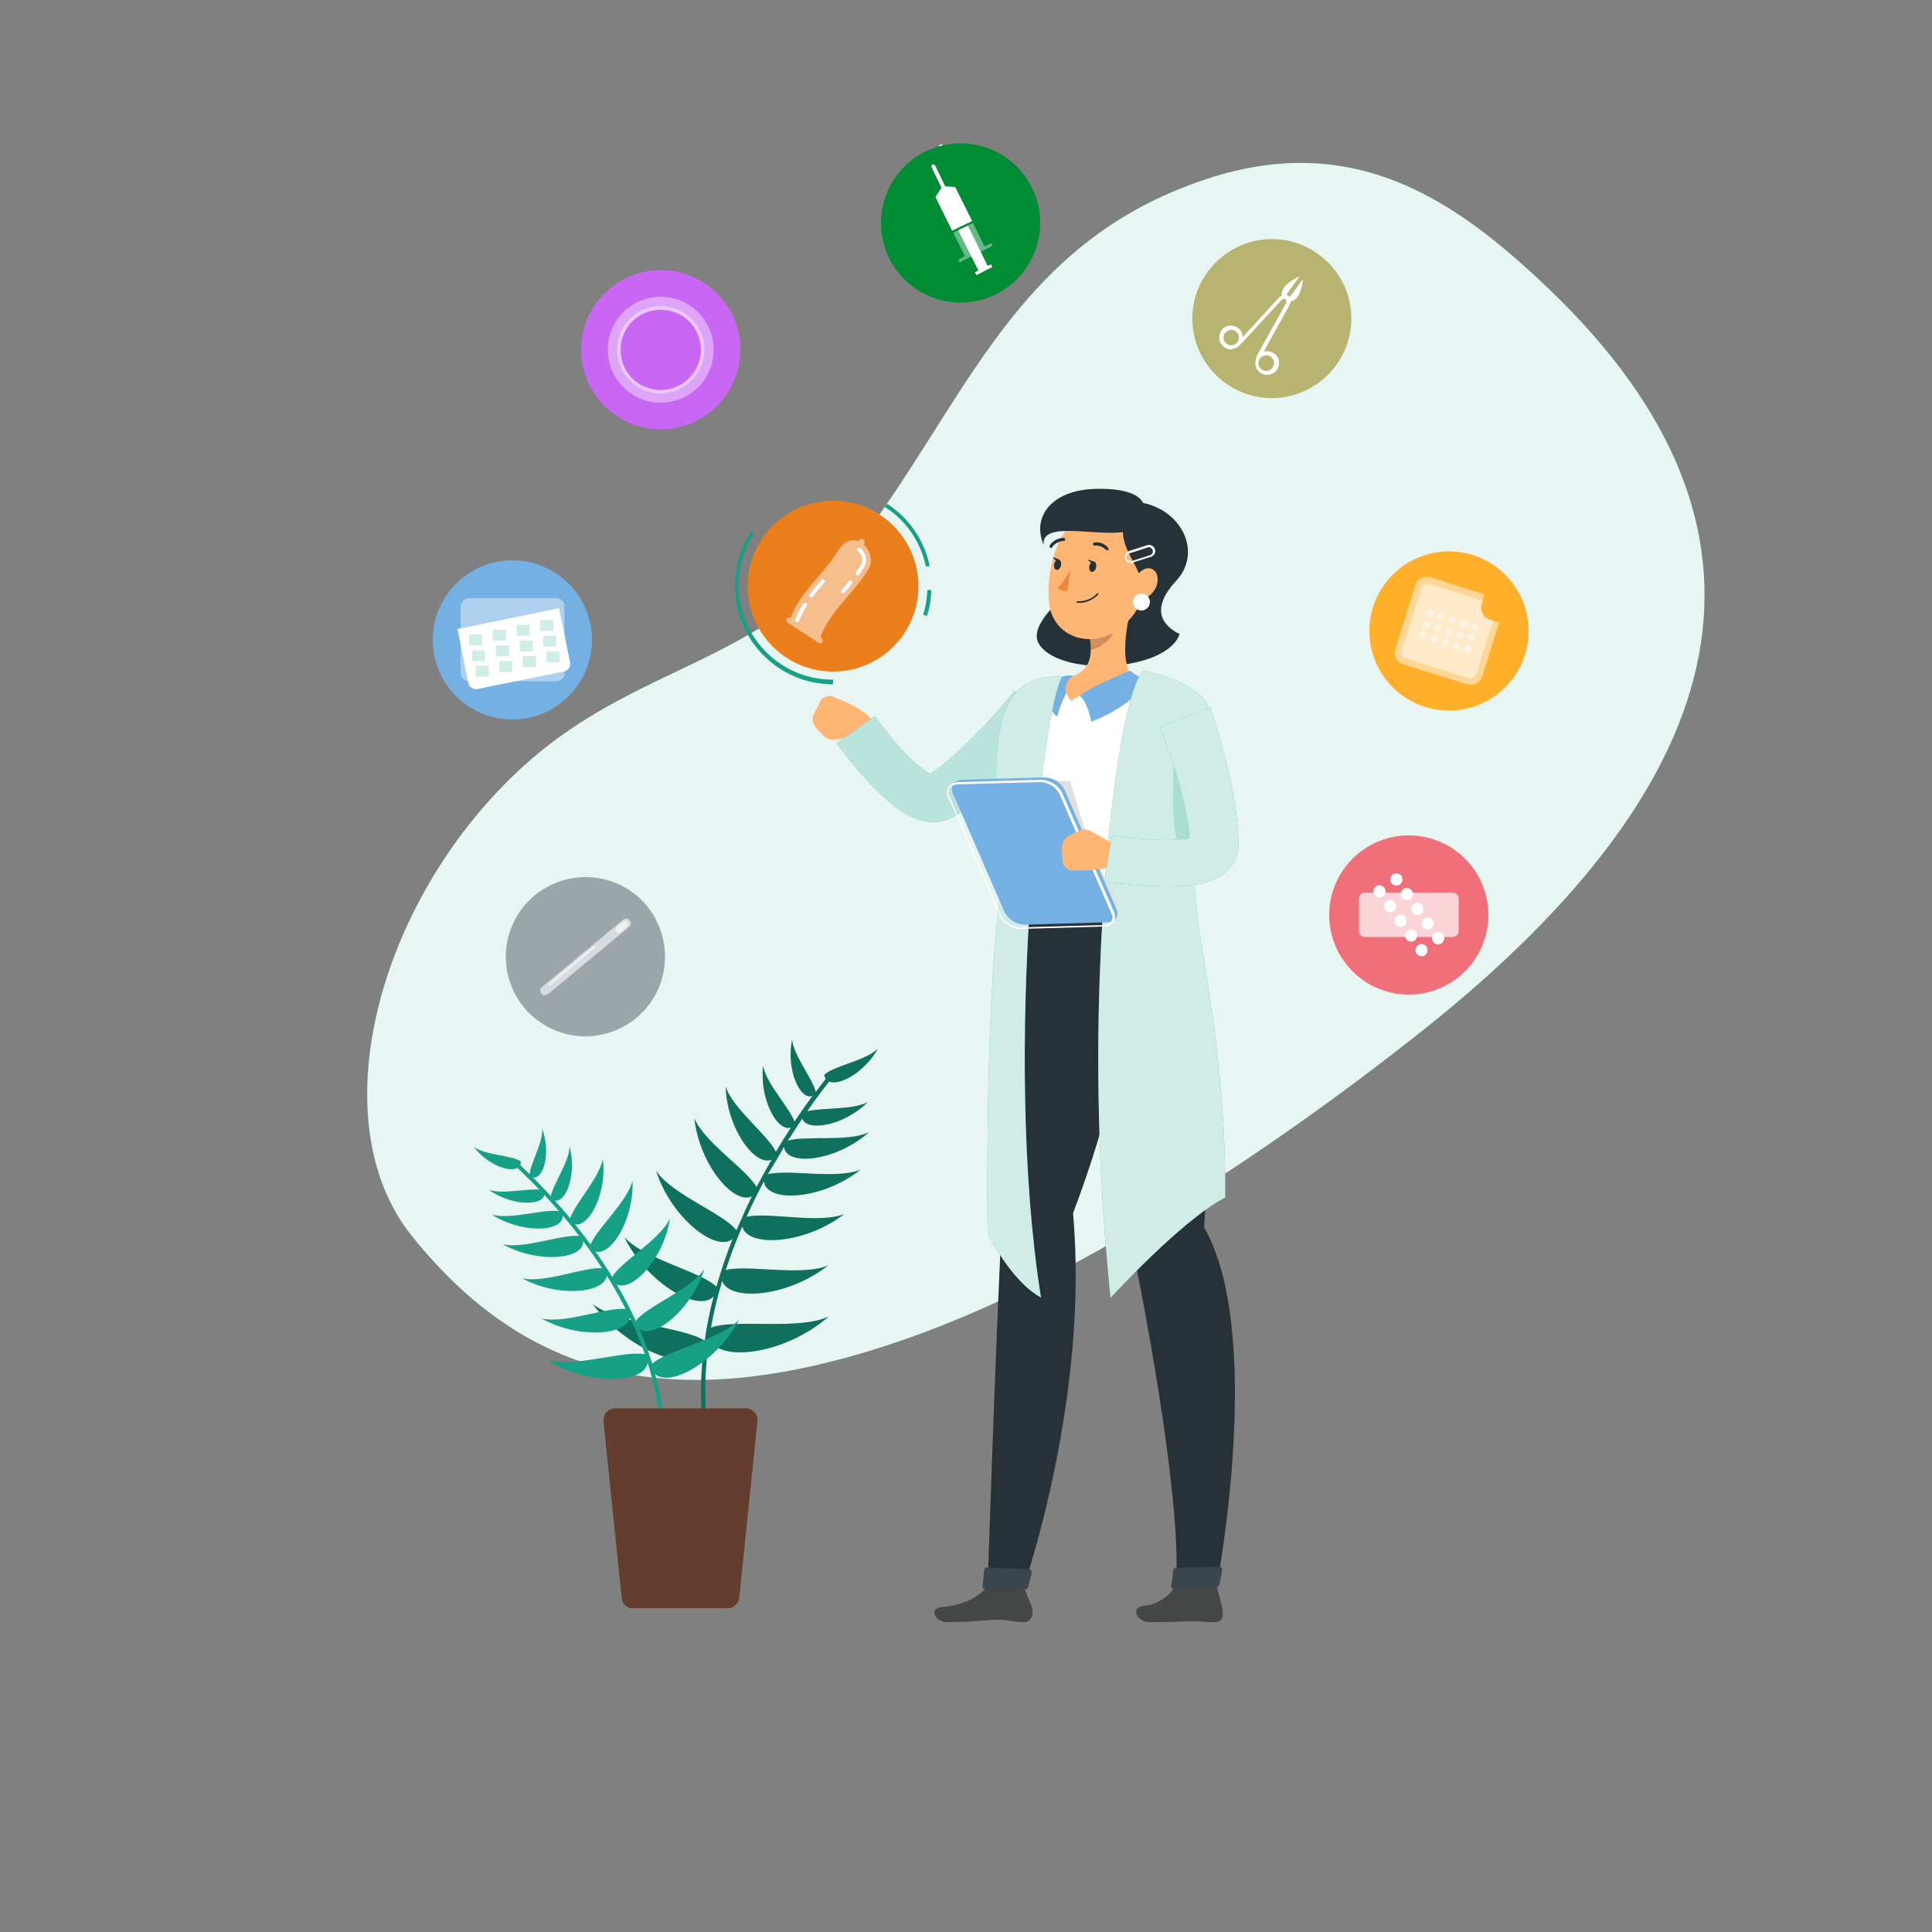 <?xml version="1.0" encoding="utf-8"?>
<!-- Generator: Adobe Illustrator 25.4.1, SVG Export Plug-In . SVG Version: 6.00 Build 0)  -->
<svg version="1.1" id="freepik_stories-contraception-methods" xmlns:svgjs="http://svgjs.com/svgjs"
	 xmlns="http://www.w3.org/2000/svg" xmlns:xlink="http://www.w3.org/1999/xlink" x="0px" y="0px" viewBox="0 0 500 500"
	 style="enable-background:new 0 0 500 500;" xml:space="preserve">
<rect x="0" y="0" width="500" height="500" fill="#808080" stroke="none"/>
<style type="text/css">
	.st0{display:none;}
	.st1{display:inline;fill:#F5F5F5;}
	.st2{fill:#16A085;}
	.st3{opacity:0.9;fill:#FFFFFF;enable-background:new    ;}
	.st4{fill:#FFFFFF;}
	.st5{opacity:0.4;fill:#FFFFFF;enable-background:new    ;}
	.st6{opacity:0.5;fill:#FFFFFF;enable-background:new    ;}
	.st7{opacity:0.3;enable-background:new    ;}
	.st8{fill:#633F30;}
	.st9{opacity:0.6;fill:#633F30;enable-background:new    ;}
	.st10{fill:#008B35;}
	.st11{fill:#B7B370;}
	.st12{fill:#C767F4;}
	.st13{opacity:0.4;}
	.st14{fill:#EF707A;}
	.st15{opacity:0.7;fill:#FFFFFF;enable-background:new    ;}
	.st16{fill:#9BA5AA;}
	.st17{opacity:0.6;fill:#FFFFFF;enable-background:new    ;}
	.st18{fill:#74B0E2;}
	.st19{opacity:0.2;fill:#16A085;enable-background:new    ;}
	.st20{fill:#FFAF2A;}
	.st21{fill:#263238;}
	.st22{fill:#FFB573;}
	.st23{fill:#454747;}
	.st24{opacity:0.1;fill:#FFFFFF;enable-background:new    ;}
	.st25{opacity:0.2;enable-background:new    ;}
	.st26{fill:#ED893E;}
	.st27{opacity:0.8;fill:#FFFFFF;enable-background:new    ;}
	.st28{fill:#E0E0E0;}
	.st29{fill:#EB7F1B;}
</style>
<g id="freepik--Shadow--inject-69" class="st0">
	<ellipse id="freepik--path--inject-69" class="st1" cx="250" cy="416.2" rx="193.9" ry="11.3"/>
</g>
<g>
	<g id="freepik--background-simple--inject-69">
		<path id="elu5uwaqhyxp" class="st2" d="M106.6,319.9c-23.8-29.7-9-85.8,27-119.9c31.4-29.8,65.2-26.6,92.7-65
			c25.6-35.8,39.1-74,87.6-89.2c38.2-11.9,64.4,7.3,87.6,29.6c63.4,61.2,49.6,125.4-33.2,191.2c-39.6,31.4-91.6,66.2-138.5,81.5
			C173.6,366.5,136.1,356.6,106.6,319.9z"/>
		<g id="elpj14b9b9le">
			<path id="eltf8ksed9cbr" class="st3" d="M106.6,319.9c-23.8-29.7-9-85.8,27-119.9c31.4-29.8,65.2-26.6,92.7-65
				c25.6-35.8,39.1-74,87.6-89.2c38.2-11.9,64.4,7.3,87.6,29.6c63.4,61.2,49.6,125.4-33.2,191.2c-39.6,31.4-91.6,66.2-138.5,81.5
				C173.6,366.5,136.1,356.6,106.6,319.9z"/>
		</g>
	</g>
	<path id="eld5aqffop9hg" class="st4" d="M246.5,44.6c-0.2,0-0.4-0.1-0.4-0.3l-3-6.2c-0.1-0.2,0-0.5,0.2-0.7c0.2-0.1,0.5,0,0.7,0.2
		l3,6.2c0.1,0.2,0,0.5-0.2,0.7c0,0,0,0,0,0C246.6,44.6,246.5,44.6,246.5,44.6z"/>
	<g id="elmn3zvnoo43k">
		<polygon id="el4wgkxoa3pw3" class="st5" points="256.8,58.6 253.8,52.5 248.7,55 251.7,61.1 250,62 250.3,62.7 258.9,58.4 
			258.5,57.7 		"/>
	</g>
	<polygon id="elj43rpvi7ehh" class="st4" points="257.6,63.6 252.5,53.2 250,54.4 255.2,64.8 254.3,65.3 254.7,66 258.8,63.9 
		258.5,63.2 	"/>
	<g id="el0f3ujpts7tw">
		<path id="el8alvm8ooq1v" class="st6" d="M379.8,152c-0.1,0.5-0.6,0.7-1.1,0.6c-0.5-0.1-0.7-0.6-0.6-1.1s0.6-0.7,1.1-0.6
			C379.7,151,379.9,151.5,379.8,152L379.8,152z"/>
	</g>
	<g id="elfv8fm43k6bu">
		<path id="elgy9q0ylvmpr" class="st6" d="M383.6,150c-0.2,0.5-0.7,0.7-1.1,0.5c-0.4-0.2-0.7-0.6-0.6-1.1c0.1-0.5,0.6-0.7,1.1-0.6
			C383.4,149,383.7,149.5,383.6,150C383.6,150,383.6,150,383.6,150z"/>
	</g>
	<g id="el1lejvlcnb4r">
		<path id="el1pg413d99dr" class="st6" d="M384.5,147.1c-0.1,0.5-0.6,0.7-1.1,0.6c-0.5-0.1-0.7-0.6-0.6-1.1c0.1-0.5,0.6-0.7,1.1-0.6
			C384.4,146.2,384.6,146.7,384.5,147.1z"/>
	</g>
	<g id="freepik--Plant--inject-69">
		<path id="elz31retgkvtn" class="st2" d="M202.9,296.8c0.6,5.2,13.6,3.7,22-3.8c-5.2,2.6-16.3,0.8-21,2.2c1.3-2,2.5-3.9,3.7-5.7
			c1.3,3.5,10.9,1.8,17-4.3c-3.8,2.1-11.7,1.4-15.7,2.4c2-2.9,3.9-5.5,5.7-7.7c2.8,1.2,9.3-2.6,12.6-8.5c-3.1,3.1-11.7,4.5-13.9,6.8
			c0.1,0.4,0.2,0.7,0.4,1c-0.8,1.1-1.7,2.2-2.6,3.4c-0.7-3.3-5.8-9.5-6.1-13.6c-1.6,7.6,2,15.9,5.3,14.6c-1.5,2-3.1,4.3-4.7,6.7
			c-1.2-3.6-7.4-9.9-8.1-14.5c-1,8.5,3.6,17.2,7.2,16c-1.3,2-2.6,4.1-3.9,6.3c-2-4.3-11.2-11.2-13-16.9c0.3,10.8,7.6,20.8,11.9,18.9
			c-1.3,2.3-2.6,4.6-3.9,7.1c-2.7-4.7-13.6-11.6-16.1-17.8c1.3,12,10.2,22.5,14.9,20.2c-1.4,2.8-2.7,5.8-4,8.8
			c-3.4-4.4-16.8-9.3-20.8-15.4c3.9,12.2,15.6,21.3,19.8,17.6c-1.6,4.1-3,8.2-4.2,12.4c-4.1-4-18.7-7.1-23.8-12.8
			c5.9,12,19.1,19.6,23.1,15.3c-1,3.8-1.8,7.6-2.3,11.5c-5.4-3.6-22.3-4.2-29-9.5c8.8,12,24.8,17.8,28.6,12.7
			c-1.1,9.5-0.6,19.1,1.4,28.5l1.1-0.3c-2.3-10.6-2.6-21.5-0.9-32.2c1.8,6.5,19.3,4.6,30.9-5.5c-7.8,3.7-24.5,0.5-30.5,2.9
			c0.7-4.1,1.7-8.1,2.9-12.1c1.9,5.4,17,4.2,27.4-4c-6.8,2.9-20.8-0.3-26.5,1.2c1.3-3.9,2.7-7.7,4.3-11.3c1.3,5.5,16.1,4.7,26.4-3.2
			c-6.5,2.6-19.7-0.6-25.3,0.7c1.4-3.2,3-6.3,4.5-9.2c0.6,5.7,15.1,4.9,25-3c-6.1,2.6-18.7-0.2-24,1.2
			C200.2,301.5,201.6,299.1,202.9,296.8z"/>
		<g id="elov532wuh4f">
			<path id="el1o1lk4naobt" class="st7" d="M202.9,296.8c0.6,5.2,13.6,3.7,22-3.8c-5.2,2.6-16.3,0.8-21,2.2c1.3-2,2.5-3.9,3.7-5.7
				c1.3,3.5,10.9,1.8,17-4.3c-3.8,2.1-11.7,1.4-15.7,2.4c2-2.9,3.9-5.5,5.7-7.7c2.8,1.2,9.3-2.6,12.6-8.5
				c-3.1,3.1-11.7,4.5-13.9,6.8c0.1,0.4,0.2,0.7,0.4,1c-0.8,1.1-1.7,2.2-2.6,3.4c-0.7-3.3-5.8-9.5-6.1-13.6
				c-1.6,7.6,2,15.9,5.3,14.6c-1.5,2-3.1,4.3-4.7,6.7c-1.2-3.6-7.4-9.9-8.1-14.5c-1,8.5,3.6,17.2,7.2,16c-1.3,2-2.6,4.1-3.9,6.3
				c-2-4.3-11.2-11.2-13-16.9c0.3,10.8,7.6,20.8,11.9,18.9c-1.3,2.3-2.6,4.6-3.9,7.1c-2.7-4.7-13.6-11.6-16.1-17.8
				c1.3,12,10.2,22.5,14.9,20.2c-1.4,2.8-2.7,5.8-4,8.8c-3.4-4.4-16.8-9.3-20.8-15.4c3.9,12.2,15.6,21.3,19.8,17.6
				c-1.6,4.1-3,8.2-4.2,12.4c-4.1-4-18.7-7.1-23.8-12.8c5.9,12,19.1,19.6,23.1,15.3c-1,3.8-1.8,7.6-2.3,11.5
				c-5.4-3.6-22.3-4.2-29-9.5c8.8,12,24.8,17.8,28.6,12.7c-1.1,9.5-0.6,19.1,1.4,28.5l1.1-0.3c-2.3-10.6-2.6-21.5-0.9-32.2
				c1.8,6.5,19.3,4.6,30.9-5.5c-7.8,3.7-24.5,0.5-30.5,2.9c0.7-4.1,1.7-8.1,2.9-12.1c1.9,5.4,17,4.2,27.4-4
				c-6.8,2.9-20.8-0.3-26.5,1.2c1.3-3.9,2.7-7.7,4.3-11.3c1.3,5.5,16.1,4.7,26.4-3.2c-6.5,2.6-19.7-0.6-25.3,0.7
				c1.4-3.2,3-6.3,4.5-9.2c0.6,5.7,15.1,4.9,25-3c-6.1,2.6-18.7-0.2-24,1.2C200.2,301.5,201.6,299.1,202.9,296.8z"/>
		</g>
		<path id="elgtv8nuqczcq" class="st2" d="M172,379l-1.1-0.1c2.5-36.6-26.3-67-38.8-78.3l0.7-0.8C145.4,311.3,174.5,342,172,379z"/>
		<path id="elbqx8praodeu" class="st2" d="M142.5,310.2c0-2.9,4.9-9.4,4.9-13.5C149.5,304.3,146,313,142.5,310.2z"/>
		<path id="ell8xxa09fxk" class="st2" d="M137.1,304.4c-0.3-2.6,3.6-8.7,3.2-12.3C142.8,298.6,140.4,306.5,137.1,304.4z"/>
		<path id="elkab1z60h5eg" class="st2" d="M147.4,316c0.5-3.6,7.8-11,8.6-16.1C157.3,309.8,151.2,320,147.4,316z"/>
		<path id="el6zk4jxwn2g6" class="st2" d="M152.6,322.8c0.9-4,9.8-11.6,11.1-17.3C164.2,316.7,156.5,327.7,152.6,322.8z"/>
		<path id="elrt78ynpyokm" class="st2" d="M158.2,330.9c1.8-4,12.6-9.9,15.2-15.6C171.6,327.1,161.3,336.8,158.2,330.9z"/>
		<path id="elhwj28hkltv7" class="st2" d="M164.3,342.2c2.4-3.9,14.5-8.4,18-13.8C178.6,340.3,166.5,348.8,164.3,342.2z"/>
		<path id="el7rv675l03no" class="st2" d="M168.4,353.3c3.5-3.8,17.9-6.4,22.9-11.8C184.8,354,169.6,361.1,168.4,353.3z"/>
		<path id="eleew5im5srcm" class="st2" d="M140.8,308.1c-2.7-1-10.5,1.2-14.3-0.2C132.8,312.5,142.1,312.2,140.8,308.1z"/>
		<path id="elmf6sngv9wj" class="st2" d="M134.8,300.6c-2-1.6-9.3-1.6-12.2-3.8C126.8,302.4,134.8,304.5,134.8,300.6z"/>
		<path id="el5mp4uphbzwn" class="st2" d="M145.4,313.6c-3.5-1.2-13.3,2.3-18.2,0.7C135.6,319.7,147.4,318.8,145.4,313.6z"/>
		<path id="elapzutfmss56" class="st2" d="M150.6,320c-4-1.1-14.8,3.4-20.5,2C139.9,327.5,153.2,325.7,150.6,320z"/>
		<path id="elnvi8ixs7ghm" class="st2" d="M156.7,328.3c-4.3-1-15.6,4-21.6,2.5C145.5,336.5,159.5,334.3,156.7,328.3z"/>
		<path id="el4cr0x8cecz3" class="st2" d="M162.7,338.9c-4.4-1.2-16.3,3.9-22.6,2.3C150.9,347.3,165.6,345.2,162.7,338.9z"/>
		<path id="eliuwdekhktip" class="st2" d="M167.3,350.6c-4.9-1.5-18.7,3.5-25.7,1.4C153.6,359.5,170.2,357.9,167.3,350.6z"/>
		<path id="elaqlev254ai5" class="st8" d="M163.9,416.2h24.4c1.5,0,2.8-1.2,3-2.7l4.7-45.7c0.2-1.6-1-3.1-2.7-3.3
			c-0.1,0-0.2,0-0.3,0h-33.8c-1.7,0-3,1.3-3,3c0,0.1,0,0.2,0,0.3l4.7,45.7C161,415.1,162.3,416.3,163.9,416.2z"/>
		<g id="elojgag2ghwb">
			<path id="elr3wf2hpl1" class="st9" d="M163.9,416.2h24.4c1.5,0,2.8-1.2,3-2.7l4.7-45.7c0.2-1.6-1-3.1-2.7-3.3c-0.1,0-0.2,0-0.3,0
				h-33.8c-1.7,0-3,1.3-3,3c0,0.1,0,0.2,0,0.3l4.7,45.7C161,415.1,162.3,416.3,163.9,416.2z"/>
		</g>
	</g>
	<g id="elbi5rtunglri_00000156564416618058476200000017337324857195429764_">
		
			<ellipse id="el22kohm2olfaj_00000101826047064372383740000010195399518457786540_" class="st10" cx="248.6" cy="57.7" rx="20.6" ry="20.6"/>
	</g>
	<polygon id="elyoqcx71gfl_00000093894084847310713030000018134531785895585208_" class="st4" points="251.6,57.2 246.4,59.7 
		242.1,51 243.9,48.2 247.2,48.4 	"/>
	<path id="eld5aqffop9hg_00000033371441317972310540000003005482636339320223_" class="st4" d="M244.5,49.8c-0.2,0-0.4-0.1-0.4-0.3
		l-3-6.2c-0.1-0.2,0-0.5,0.2-0.7c0.2-0.1,0.5,0,0.7,0.2l3,6.2c0.1,0.2,0,0.5-0.2,0.7l0,0C244.6,49.8,244.5,49.8,244.5,49.8z"/>
	<g id="elmn3zvnoo43k_00000111897879563615135590000016329085788959286671_">
		<polygon id="el4wgkxoa3pw3_00000136386052409255962130000012278683043433135263_" class="st5" points="254.8,63.8 251.8,57.7 
			246.7,60.2 249.7,66.3 248,67.2 248.3,67.9 256.9,63.6 256.5,62.9 		"/>
	</g>
	<polygon id="elj43rpvi7ehh_00000038374018935295404890000004130497595028909991_" class="st4" points="255.6,68.8 250.5,58.4 
		248,59.6 253.2,70 252.3,70.5 252.7,71.2 256.8,69.1 256.5,68.4 	"/>
	<path id="els4173d86kc_00000158743055175688127480000006231254426932440492_" class="st11" d="M345.8,94.5
		c-6.7,9.2-19.5,11.3-28.7,4.6c-9.2-6.7-11.3-19.5-4.6-28.7c6.7-9.2,19.5-11.3,28.7-4.6l0,0C350.4,72.4,352.5,85.3,345.8,94.5z"/>
	<path id="elz99a20jafqa_00000109018025268172464950000018147028438273494688_" class="st4" d="M336.1,71.9l-3.9,5.3
		c-0.1,0.1-0.2,0.1-0.2,0l0,0c-0.4-0.7-1.2-2.9,3.9-5.5C336,71.7,336.1,71.7,336.1,71.9C336.2,71.8,336.1,71.9,336.1,71.9z"/>
	<path id="elvgkkot892si_00000023995143374286067890000006038933658278679952_" class="st4" d="M325.6,93c-0.1,0-0.2,0-0.2-0.1
		c-0.2-0.1-0.3-0.4-0.2-0.7l0,0l7.6-13.7c0.2-0.3,0.2-0.6,0-0.9l-0.7-1c-0.2-0.2-0.1-0.5,0.1-0.7l0,0c0.2-0.2,0.5-0.1,0.7,0.1l0.7,1
		c0.4,0.6,0.5,1.4,0.1,2l-7.6,13.7C326,92.9,325.8,93,325.6,93z"/>
	<path id="el8ymstmvsrxc_00000127009448858211058800000005217606303737075615_" class="st4" d="M327.7,97c-1.7-0.1-3-1.6-2.8-3.3
		c0.1-1.7,1.6-3,3.3-2.8s3,1.6,2.8,3.3c-0.1,1.5-1.3,2.7-2.8,2.8C328,97,327.9,97,327.7,97z M327.7,92c-0.1,0-0.2,0-0.3,0
		c-0.5,0.1-1,0.4-1.3,0.8c-0.7,0.9-0.5,2.1,0.4,2.8l0,0c0.9,0.7,2.1,0.5,2.8-0.4c0,0,0,0,0-0.1l0,0c0.7-0.9,0.5-2.1-0.4-2.8
		C328.6,92.1,328.2,91.9,327.7,92L327.7,92z"/>
	<path id="eljlfdmkcj9cn_00000000209100677751603030000013958383302686800573_" class="st4" d="M337,72.5l-3.9,5.3
		c-0.1,0.1,0,0.2,0,0.2s0,0,0.1,0c0.7,0.2,3.2,0.3,4-5.4C337.2,72.5,337.1,72.5,337,72.5L337,72.5z"/>
	<path id="el3odq1ic21ch_00000147915455034814712620000013710099698971826853_" class="st4" d="M320.7,89.4c-0.1,0-0.2-0.1-0.3-0.1
		c-0.2-0.2-0.2-0.5,0-0.7l0,0L331,77c0.5-0.5,1.2-0.7,1.9-0.5l1.2,0.3c0.3,0.1,0.4,0.3,0.3,0.6l0,0c-0.1,0.3-0.4,0.4-0.6,0.3
		l-1.2-0.3c-0.3-0.1-0.7,0-0.9,0.2L321,89.2C320.9,89.3,320.8,89.4,320.7,89.4z"/>
	<path id="el2f2ysh5sm2b_00000023267632549168989710000014854899877250288534_" class="st4" d="M318.6,90.4c-0.6,0-1.3-0.2-1.8-0.6
		c-1.4-1-1.7-2.8-0.7-4.2c0,0,0,0,0-0.1l0,0c0.5-0.7,1.2-1.1,2-1.2s1.6,0.1,2.2,0.5c1.4,0.9,1.7,2.8,0.8,4.2
		c-0.5,0.7-1.2,1.2-2.1,1.3C318.9,90.4,318.8,90.4,318.6,90.4z M318.6,85.4c-0.1,0-0.2,0-0.3,0c-0.5,0.1-1,0.4-1.3,0.8l0,0
		c-0.6,0.9-0.4,2.2,0.5,2.8c0.9,0.6,2.2,0.4,2.8-0.5c0.6-0.9,0.4-2.1-0.4-2.7C319.5,85.5,319.1,85.4,318.6,85.4L318.6,85.4z
		 M316.5,85.9L316.5,85.9z"/>
	<g id="eliwp4ob88m9m_00000005981557162874016680000013634130404055928739_">
		<circle id="elhtvta6hd62v_00000051375647233731229700000009232585753836563894_" class="st12" cx="171" cy="90.5" r="20.6"/>
	</g>
	<g id="elfganvro0keo_00000021111621773419392190000005522917616041016726_">
		<g id="el21bbzrte8gl_00000070111833091910116040000012201633784671507381_" class="st13">
			<path id="el7sepnjixav3_00000083077441932820588640000009360950191995156609_" class="st4" d="M171,76.8
				c-7.6,0-13.7,6.1-13.7,13.7s6.1,13.7,13.7,13.7s13.7-6.1,13.7-13.7C184.7,83,178.6,76.8,171,76.8L171,76.8z M171,100.9
				c-5.8,0-10.4-4.6-10.4-10.4s4.6-10.4,10.4-10.4c5.8,0,10.4,4.6,10.4,10.4l0,0C181.4,96.3,176.7,100.9,171,100.9z"/>
		</g>
	</g>
	<g id="el1zcn5u6getv_00000092450757065992005690000010642146713909369242_">
		<g id="elnlvi1yw1ejf_00000003085687745114870390000013408838930849011085_" class="st13">
			<path id="el1j4z1cdf2dt_00000150791449441970774740000005127695726800236172_" class="st4" d="M171,79.2
				c-6.3,0-11.3,5.1-11.3,11.3c0,6.3,5.1,11.3,11.3,11.3s11.3-5.1,11.3-11.3l0,0C182.3,84.3,177.3,79.2,171,79.2z M171,101
				c-5.8,0-10.4-4.6-10.4-10.4s4.6-10.4,10.4-10.4s10.4,4.6,10.4,10.4C181.4,96.3,176.7,100.9,171,101L171,101z"/>
		</g>
	</g>
	<g id="elvrakri79bf_00000108275615028362120510000006838391289107566749_">
		<circle id="elcm3f493boj_00000023257162911131245480000002882356693896795294_" class="st14" cx="364.6" cy="236.8" r="20.6"/>
	</g>
	<g id="elfxhilokq48q_00000067202646264761484790000016659345978017958536_">
		<path id="el5oz641gde3l_00000120543999679071083080000017212052321847494548_" class="st15" d="M353.3,231h22.6
			c0.9,0,1.6,0.7,1.6,1.6v8.3c0,0.9-0.7,1.6-1.6,1.6h-22.6c-0.9,0-1.6-0.7-1.6-1.6v-8.3C351.7,231.7,352.4,231,353.3,231z"/>
	</g>
	<path id="elbcld7ax9kt9_00000151545023876238268860000007201945333152722830_" class="st4" d="M367.7,236.5
		c-0.7,0.5-1.7,0.3-2.2-0.4s-0.3-1.7,0.4-2.2c0.7-0.5,1.7-0.3,2.2,0.4l0,0C368.5,235,368.4,236,367.7,236.5z"/>
	<path id="elpvca324gp7_00000129926317302974741100000005962386478429461418_" class="st4" d="M363.4,239.6
		c-0.7,0.5-1.7,0.3-2.2-0.4s-0.3-1.7,0.4-2.2c0.7-0.5,1.7-0.3,2.2,0.4l0,0C364.2,238.1,364.1,239.1,363.4,239.6L363.4,239.6z"/>
	<path id="el8u1fuw34z6b_00000092439057703809716630000017662216204193727913_" class="st4" d="M370.4,240.3
		c-0.7,0.5-1.7,0.3-2.2-0.4s-0.3-1.7,0.4-2.2c0.7-0.5,1.7-0.3,2.2,0.4l0,0C371.3,238.8,371.1,239.8,370.4,240.3z"/>
	<path id="elzswaoofjnpj_00000160893756642082419450000011356936126218175900_" class="st4" d="M366.1,243.4
		c-0.7,0.5-1.7,0.3-2.2-0.4s-0.3-1.7,0.4-2.2c0.7-0.5,1.7-0.3,2.2,0.4C366.9,241.9,366.8,242.9,366.1,243.4L366.1,243.4z"/>
	<path id="elt2pq4ps053h_00000147187432753895419530000000077917546385075615_" class="st4" d="M373.1,244.1
		c-0.7,0.5-1.7,0.4-2.2-0.4c-0.5-0.7-0.4-1.7,0.4-2.2s1.7-0.4,2.2,0.4l0,0C374,242.6,373.8,243.6,373.1,244.1z"/>
	<path id="el403uoh1kcgp_00000091014786732742078840000016089590525405626752_" class="st4" d="M368.8,247.2
		c-0.7,0.5-1.7,0.3-2.2-0.4s-0.3-1.7,0.4-2.2c0.7-0.5,1.7-0.3,2.2,0.4l0,0C369.6,245.7,369.5,246.7,368.8,247.2z"/>
	<path id="el5hf7khc9uud_00000096042153480566621090000003141270221291646131_" class="st4" d="M365,232.7c-0.7,0.5-1.7,0.3-2.2-0.4
		s-0.3-1.7,0.4-2.2c0.7-0.5,1.7-0.3,2.2,0.4S365.7,232.2,365,232.7z"/>
	<path id="el7s5qxex0xba_00000036961614436323885930000011844329932103109793_" class="st4" d="M360.6,235.8
		c-0.7,0.5-1.7,0.4-2.2-0.4c-0.5-0.7-0.4-1.7,0.4-2.2s1.7-0.4,2.2,0.4l0,0C361.5,234.3,361.4,235.3,360.6,235.8
		C360.7,235.8,360.6,235.8,360.6,235.8z"/>
	<path id="el60r42wkwbb_00000027564149782810305770000015507771177607086983_" class="st4" d="M362.3,228.9
		c-0.7,0.5-1.7,0.3-2.2-0.4s-0.3-1.7,0.4-2.2c0.7-0.5,1.7-0.3,2.2,0.4l0,0C363.1,227.4,363,228.4,362.3,228.9z"/>
	<path id="el3av65p0lbck_00000052796523308317771270000009694613053715374255_" class="st4" d="M357.9,232c-0.7,0.5-1.7,0.3-2.2-0.4
		s-0.3-1.7,0.4-2.2c0.7-0.5,1.7-0.3,2.2,0.4S358.6,231.5,357.9,232L357.9,232z"/>
	<path id="el5ofznpwt9y2_00000002366133459379432210000014769356571784810116_" class="st16" d="M164.6,263.5
		c-8.8,7.2-21.7,6-29-2.8c-7.2-8.8-6-21.7,2.8-29c8.8-7.2,21.7-6,29,2.7C174.6,243.3,173.4,256.3,164.6,263.5L164.6,263.5z"/>
	<g id="ely6lay7o9xi_00000124128312741682790710000011794661690667793024_">
		<path id="elz5xlykj4g7_00000167392326481948819650000010705751645963670453_" class="st17" d="M140.1,257.1L140.1,257.1
			c-0.4-0.5-0.4-1.3,0.2-1.7l21-17.4c0.5-0.4,1.3-0.4,1.7,0.2l0,0l0,0c0.4,0.5,0.4,1.3-0.2,1.7l0,0l-21,17.4
			C141.3,257.7,140.5,257.7,140.1,257.1L140.1,257.1z"/>
	</g>
	<g id="el1db5n4iqvv9_00000131362994740683423110000016291556345206907280_">
		<path id="el5ldq5n3rpsr_00000178174056510047317530000008725861070106048914_" class="st17" d="M159.5,241.1L159.5,241.1
			c-0.3-0.3-0.2-0.9,0.1-1.2l0,0l1.6-1.4c0.4-0.3,0.9-0.2,1.2,0.1l0,0c0.3,0.4,0.2,0.9-0.1,1.2l-1.7,1.4
			C160.3,241.5,159.8,241.4,159.5,241.1L159.5,241.1z"/>
	</g>
	<g id="el0xfigpa0f0ac_00000016049691781497381420000005284523107065775494_">
		<path id="elw4jcl72r6i_00000109734427477937693910000006175873836726141834_" class="st17" d="M141.9,255L141.9,255
			c-0.1-0.1-0.1-0.3,0-0.4l11.7-9.7c0.1-0.1,0.3-0.1,0.4,0l0,0c0.1,0.1,0.1,0.3,0,0.4l-11.7,9.7C142.2,255.1,142,255.1,141.9,255z"
			/>
	</g>
	<g id="elvxgfs04wi9p_00000167372597814240138950000014187326483935469976_">
		<circle id="elx0iu4p7cid_00000040535776154653413150000014135383702164733340_" class="st18" cx="132.6" cy="165.6" r="20.6"/>
	</g>
	<g id="el3tqn4y7rfa4_00000088096383571955903520000007261236314211320243_">
		<path id="elibq71wcoxs_00000062898696189764694820000003456655726220333187_" class="st5" d="M121.3,154.8H144
			c1.2,0,2.1,0.9,2.1,2.1v17.3c0,1.2-0.9,2.1-2.1,2.1h-22.7c-1.2,0-2.1-0.9-2.1-2.1V157C119.2,155.8,120.2,154.8,121.3,154.8z"/>
	</g>
	<path id="el2lwjg168jul_00000072277971128494831090000014227968599207113376_" class="st4" d="M118.4,162.8l2.8,13.9
		c0.2,1.1,1.3,1.9,2.5,1.6l22.2-4.5c1.1-0.2,1.9-1.3,1.6-2.5l-2.8-13.9L118.4,162.8z"/>
	<g id="el9o36gykrzb_00000042017592195613983350000000687660664946793626_">
		
			<rect id="ela07nyy394qn_00000183229570826930257780000010856681746736134276_" x="133.7" y="161.7" class="st19" width="3.4" height="2.8"/>
	</g>
	<g id="el468ggmofee_00000109738163288853632540000000877095104734802579_">
		
			<rect id="elatlje71qmsq_00000109736567928533436530000015331588601611390106_" x="134.5" y="165.8" class="st19" width="3.4" height="2.8"/>
	</g>
	<g id="elyjg7x71gxtf_00000100375703270269805650000000856959848122139016_">
		
			<rect id="elx2pmo8e2df_00000007411574046588677930000008684770841643017877_" x="139.8" y="160.5" class="st19" width="3.4" height="2.8"/>
	</g>
	<g id="el81kemq8xfed_00000181774922326190847750000012219147386075401101_">
		
			<rect id="elbbdqoaq0orm_00000000212268932186773480000009165909331646064312_" x="140.6" y="164.5" class="st19" width="3.4" height="2.8"/>
	</g>
	<g id="eln5hqf5retdt_00000102522649601124093070000004672513678218499497_">
		
			<rect id="elnnjmjjpproa_00000175293967893977181370000005507105299361152701_" x="127.5" y="163" class="st19" width="3.4" height="2.8"/>
	</g>
	<g id="elpiz34expxo_00000134238932298450576540000005673019645219651221_">
		
			<rect id="elo3d5x1o70vd_00000019673434443492028050000005741867008248721053_" x="128.4" y="167" class="st19" width="3.4" height="2.8"/>
	</g>
	<g id="elt47u6lf61n_00000169539574305871152750000008144120408012548280_">
		
			<rect id="elexgcakxicz_00000091736307595310335140000005206221154518807472_" x="121.4" y="164.2" class="st19" width="3.3" height="2.8"/>
	</g>
	<g id="eltqa2shi7jrf_00000055666547091010839910000007869094123209393560_">
		
			<rect id="el99j2mp34qov_00000047034266871915454710000000466849252929518980_" x="122.2" y="168.3" class="st19" width="3.3" height="2.8"/>
	</g>
	<g id="elop3ryxkuqt_00000026141942870998678570000013752341083455142538_">
		
			<rect id="elqxafcr9rhsa_00000060726347622473334800000000577113757785076864_" x="135.3" y="169.8" class="st19" width="3.4" height="2.8"/>
	</g>
	<g id="elqns235v618q_00000041261684603872523540000001017890046080790197_">
		
			<rect id="elmixt1oht7k8_00000020389737508745577330000010924030618954661254_" x="141.4" y="168.6" class="st19" width="3.4" height="2.8"/>
	</g>
	<g id="elkf4juvd95nn_00000016063304301769271560000003016781904866819204_">
		
			<rect id="elqfl0a9tlqe8_00000007420340499869294620000002258278970247820162_" x="129.2" y="171.1" class="st19" width="3.4" height="2.8"/>
	</g>
	<g id="el6temc86gp92_00000152979613499468094570000002427602388712986754_">
		
			<rect id="eltt9lsbw0lrc_00000118362384423162354810000000163669141793071033_" x="123.1" y="172.3" class="st19" width="3.4" height="2.8"/>
	</g>
	<g>
		<g id="elaq3sfq1ian_00000124144605167712774950000004292698802354310831_">
			<circle id="elg3ct4u3fg8o_00000071545129338722456250000009190140886271287485_" class="st20" cx="375" cy="163.3" r="20.6"/>
		</g>
		<g id="el5hsm0n4q9tk_00000117677188719854697980000000550274786602567838_">
			<path id="el86ipzp1sq8x_00000059293842941507856290000014127305478428162979_" class="st6" d="M388,161.1l-4.4,14
				c-0.5,1.6-2.2,2.5-3.9,2l-16.6-5.2c-1.6-0.5-2.5-2.2-2-3.9l5.2-16.6c0.5-1.6,2.2-2.5,3.9-2l14,4.4l-0.8,2.6
				c-0.5,1.6,0.4,3.3,2,3.9L388,161.1z"/>
		</g>
		<g id="eltbs40f34ac_00000131352234147429625510000006698147990011421367_">
			<path id="elbz6qp9diufw_00000065037675936138528010000003069593439904826546_" class="st6" d="M386.4,160.6l-4.4,14
				c-0.2,0.7-1,1.1-1.8,0.9l-16.6-5.2c-0.7-0.2-1.1-1-0.9-1.8L368,152c0.2-0.7,1-1.1,1.8-0.9c0,0,0,0,0,0l14,4.4l-0.3,1
				c-0.5,1.6,0.4,3.3,2,3.9L386.4,160.6z"/>
		</g>
		<g id="eliwzs46zsh8_00000016075024519087380800000011264290011252435892_">
			<path id="eliq39x5fza8_00000176028378935381039700000011755036583482773180_" class="st6" d="M375.8,163.6
				c-0.1,0.5-0.6,0.7-1.1,0.6c-0.5-0.1-0.7-0.6-0.6-1.1c0.1-0.5,0.6-0.7,1.1-0.6C375.7,162.6,376,163.1,375.8,163.6z"/>
		</g>
		<g id="ely67oytju8um_00000159469741245294433160000000332459036594487465_">
			<path id="elsiuw7ijodss_00000146459238187171738010000006441641855633249185_" class="st6" d="M374.9,166.5
				c-0.1,0.5-0.6,0.7-1.1,0.6c0,0,0,0,0,0c-0.5-0.2-0.7-0.6-0.6-1.1c0.2-0.5,0.7-0.7,1.2-0.5C374.8,165.6,375,166,374.9,166.5
				L374.9,166.5z"/>
		</g>
		<g id="ell6540shiqje_00000021800319318048832620000017156460555260413569_">
			<path id="elk5ekambfk6_00000172433106611159213130000017042922214317387403_" class="st6" d="M376.7,160.7
				c-0.1,0.5-0.6,0.7-1.1,0.6c-0.5-0.1-0.7-0.6-0.6-1.1c0.1-0.5,0.6-0.7,1.1-0.6C376.6,159.7,376.9,160.2,376.7,160.7
				C376.7,160.7,376.7,160.7,376.7,160.7z"/>
		</g>
		<g id="els2u83l3039e_00000031900273155422459950000011203431816696655026_">
			<path id="el3maobvv6esv_00000013165785119379732600000004537303940968605098_" class="st6" d="M378.7,164.5
				c-0.1,0.5-0.6,0.7-1.1,0.6c0,0,0,0,0,0c-0.5-0.1-0.7-0.6-0.6-1.1c0.1-0.5,0.6-0.7,1.1-0.6C378.6,163.5,378.8,164,378.7,164.5z"/>
		</g>
		<g id="el0f3ujpts7tw_00000015354772457381683890000015660686117969080252_">
			<path id="el8alvm8ooq1v_00000044162878824040980530000005400978613391381687_" class="st6" d="M377.8,167.4
				c-0.1,0.5-0.6,0.7-1.1,0.6c-0.5-0.1-0.7-0.6-0.6-1.1s0.6-0.7,1.1-0.6C377.7,166.4,377.9,166.9,377.8,167.4L377.8,167.4z"/>
		</g>
		<g id="elffuc80unbsp_00000078727683937764241310000009707971040902893479_">
			<path id="elmnt6sn6zei_00000178203276072739357160000018163950061480471478_" class="st6" d="M379.6,161.6
				c-0.1,0.5-0.6,0.7-1.1,0.6c0,0,0,0,0,0c-0.5-0.2-0.7-0.6-0.6-1.1c0.2-0.5,0.7-0.7,1.2-0.5C379.5,160.8,379.7,161.2,379.6,161.6
				L379.6,161.6z"/>
		</g>
		<g id="elfv8fm43k6bu_00000107582158181501405540000014305756922836093848_">
			<path id="elgy9q0ylvmpr_00000108291630527765728190000004467229374096988071_" class="st6" d="M381.6,165.4
				c-0.2,0.5-0.7,0.7-1.1,0.5c-0.4-0.2-0.7-0.6-0.6-1.1c0.1-0.5,0.6-0.7,1.1-0.6C381.5,164.4,381.7,164.8,381.6,165.4
				C381.6,165.3,381.6,165.4,381.6,165.4z"/>
		</g>
		<g id="eloarz0wuwhcq_00000039116149578278331770000008810045808252837767_">
			<path id="elh0w57i98p46_00000132071861161474680570000003549561219426979504_" class="st6" d="M380.7,168.3
				c-0.1,0.5-0.6,0.7-1.1,0.6c-0.5-0.1-0.7-0.6-0.6-1.1c0.1-0.5,0.6-0.7,1.1-0.6C380.6,167.3,380.8,167.8,380.7,168.3z"/>
		</g>
		<g id="el1lejvlcnb4r_00000034079312692572225890000005543719761260639410_">
			<path id="el1pg413d99dr_00000166651374644249933890000010251653425882107043_" class="st6" d="M382.5,162.5
				c-0.1,0.5-0.6,0.7-1.1,0.6c-0.5-0.1-0.7-0.6-0.6-1.1c0.1-0.5,0.6-0.7,1.1-0.6C382.4,161.5,382.6,162,382.5,162.5z"/>
		</g>
		<g id="elub2sy3gdsb8_00000104701579327968726780000013201785571541148033_">
			<path id="eleyjbma4frna_00000056410195714398645280000002760177089327332749_" class="st6" d="M372.9,162.7
				c-0.1,0.5-0.6,0.7-1.1,0.6c-0.5-0.1-0.7-0.6-0.6-1.1c0.1-0.5,0.6-0.7,1.1-0.6C372.8,161.7,373.1,162.2,372.9,162.7z"/>
		</g>
		<g id="eluo43bi7yyho_00000010278309072984307190000015914903309058601406_">
			<path id="el5dfzev5vwab_00000013193746112428756760000008971032446746847667_" class="st6" d="M372,165.6
				c-0.1,0.5-0.6,0.7-1.1,0.6c-0.5-0.1-0.7-0.6-0.6-1.1c0.1-0.5,0.6-0.7,1.1-0.6C371.9,164.6,372.2,165.1,372,165.6
				C372,165.6,372,165.6,372,165.6z"/>
		</g>
		<g id="eloq6hxfv53vj_00000122707372402074476470000005765315017789166762_">
			<path id="elag56mi6a0nu_00000111163832849835775820000004398512241143058061_" class="st6" d="M373.8,159.8
				c-0.1,0.5-0.6,0.7-1.1,0.6c0,0,0,0,0,0c-0.5-0.1-0.7-0.6-0.6-1.1c0.1-0.5,0.6-0.7,1.1-0.6C373.7,158.8,374,159.3,373.8,159.8z"/>
		</g>
		<g id="elurnt1bjtnl_00000008838451421219609250000012810042991857420478_">
			<path id="elv4fipcuv5k_00000013173804412772467730000007093794683776799392_" class="st6" d="M370.1,161.8
				c-0.1,0.5-0.6,0.7-1.1,0.6c0,0,0,0,0,0c-0.5-0.2-0.7-0.6-0.6-1.1c0.2-0.5,0.7-0.7,1.2-0.5C369.9,160.9,370.1,161.3,370.1,161.8
				L370.1,161.8z"/>
		</g>
		<g id="elherbyoihoq8_00000060028596233331803980000015993121732833426100_">
			<path id="el6vj55lfes4f_00000003070016599852302300000003530008301592115073_" class="st6" d="M369.1,164.6
				c-0.1,0.5-0.6,0.7-1.1,0.6c0,0,0,0,0,0c-0.5-0.1-0.7-0.6-0.6-1.1c0.1-0.5,0.6-0.7,1.1-0.6C369,163.7,369.3,164.2,369.1,164.6z"/>
		</g>
		<g id="elo8xztg3brkp_00000129175959244345065830000004565715026974107547_">
			<path id="elbros2d5kalv_00000061432350244767504330000002963144287730680253_" class="st6" d="M371,158.9
				c-0.1,0.5-0.6,0.7-1.1,0.6c-0.5-0.1-0.7-0.6-0.6-1.1c0.1-0.5,0.6-0.7,1.1-0.6C370.9,157.9,371.1,158.4,371,158.9z"/>
		</g>
	</g>
	<g id="freepik--Character--inject-69_00000152975833158241782300000015231956607379941761_">
		<path id="el2fho0wpmwc7_00000008869050878180202850000015633606122111109295_" class="st21" d="M291.1,129.8
			c13.2-0.7,21,12.2,13.3,20.5s-2.2,12.3,0.9,13.8c-3.4,9.7-30.4,11.1-36.2,2.9c-4.8-6.9,14-15.8,9.5-23.3S280.8,129.6,291.1,129.8z
			"/>
		<path id="elxkb1s18yygd_00000135662738515987858510000010652276085537441170_" class="st22" d="M211.1,188.2l1.9,2.1
			c0.7,0.8,1.7,1.2,2.8,1.1l4.9-0.5c2-0.2,3.7-1.4,4.7-3.1l0.6-1.1c-2.8-3.7-8.6-5.6-8.6-5.6l-1.6-0.7c-1.3-0.7-3-0.1-3.6,1.2l0,0
			l-1.5,3.1C210,186,210.3,187.3,211.1,188.2z"/>
		<path id="el9qmxa4x9e3b_00000181072070531506640140000018242107251211845816_" class="st2" d="M273.6,187.7
			c-1.1,1.2-2,2.2-3.1,3.3s-2,2.1-3.1,3.2c-2.1,2.1-4.2,4.2-6.4,6.2c-4.5,4.2-9.3,8-14.6,11.2h-0.1c-0.1,0.1-0.3,0.2-0.4,0.2
			c-1.5,0.7-3.1,1-4.7,1c-1.2-0.1-2.4-0.3-3.6-0.7c-1.7-0.6-3.2-1.4-4.7-2.4c-2.3-1.6-4.4-3.5-6.4-5.5c-1.9-1.9-3.6-3.8-5.2-5.8
			s-3.2-3.9-4.8-6l9.9-7.1c1.2,1.7,2.7,3.6,4.1,5.4s3,3.4,4.5,5c1.4,1.4,3,2.7,4.6,3.9c0.5,0.4,1.1,0.7,1.7,0.9c0.1,0.1,0.2,0,0,0
			c-0.4,0-0.8,0.1-1.2,0.3l-0.4,0.2c2.1-1.4,4.2-2.9,6.1-4.6c2-1.7,4-3.6,5.9-5.5s3.8-3.9,5.6-5.9c0.9-1,1.8-2.1,2.7-3.1
			s1.8-2.1,2.5-3.1L273.6,187.7z"/>
		<g id="elr166lhr57bb_00000049219959689207849390000010381037012309921923_">
			<path id="el16c8rquk0zih_00000182512213432021412620000006352079190856366250_" class="st15" d="M273.6,187.7
				c-1.1,1.2-2,2.2-3.1,3.3s-2,2.1-3.1,3.2c-2.1,2.1-4.2,4.2-6.4,6.2c-4.5,4.2-9.3,8-14.6,11.2h-0.1c-0.1,0.1-0.3,0.2-0.4,0.2
				c-1.5,0.7-3.1,1-4.7,1c-1.2-0.1-2.4-0.3-3.6-0.7c-1.7-0.6-3.2-1.4-4.7-2.4c-2.3-1.6-4.4-3.5-6.4-5.5c-1.9-1.9-3.6-3.8-5.2-5.8
				s-3.2-3.9-4.8-6l9.9-7.1c1.2,1.7,2.7,3.6,4.1,5.4s3,3.4,4.5,5c1.4,1.4,3,2.7,4.6,3.9c0.5,0.4,1.1,0.7,1.7,0.9c0.1,0.1,0.2,0,0,0
				c-0.4,0-0.8,0.1-1.2,0.3l-0.4,0.2c2.1-1.4,4.2-2.9,6.1-4.6c2-1.7,4-3.6,5.9-5.5s3.8-3.9,5.6-5.9c0.9-1,1.8-2.1,2.7-3.1
				s1.8-2.1,2.5-3.1L273.6,187.7z"/>
		</g>
		<path id="el2fdlu6w9es4_00000036245140091631372040000010966071741905491115_" class="st23" d="M297.3,419.8c7,0,6.5-0.1,10.4-0.2
			c3.4-0.1,4.1,0.3,6.8,0.2c2.2,0,2.2-2.2,1.6-4.7c-0.3-1.2-0.8-2.8-1.2-4.8h-10.6c-1.8,3-4.9,5-8.4,5.3
			C292.2,416.2,294.6,419.8,297.3,419.8z"/>
		<path id="el5bz205xoqfj_00000036941308169584213390000004622634601577490323_" class="st23" d="M244.9,419.8c6.8,0,9.1-0.5,13-0.6
			c3.3-0.1,3.8,0.6,7.1,0.6c2.2,0,2.6-2.5,1.9-4.4c-0.8-1.6-1.4-3.3-1.9-5.1h-9.4c-1.8,3-6.6,5.2-11.8,5.6
			C240.1,416.2,242.2,419.8,244.9,419.8z"/>
		<path id="elwldtxmpx36h_00000020368971796809661190000002303255017379613835_" class="st21" d="M261.6,233.6
			c0,0-3.7,49.2-2.2,80.4c-1.6,29.3-3.8,96.4-3.8,96.4c0.2,1.5,8.1,0.9,9.4,0c0,0,17-48.9,12.7-96.4c18.7-49.6,16.6-80.4,16.6-80.4
			H261.6z"/>
		<path id="elj0k6p1rx9n9_00000109729534458405233320000015848534151585341112_" class="st21" d="M271.4,233.6
			c0,0,14.5,55.5,20.3,82.7c6.1,28.6,14.2,75.1,12.6,94.1c1.6,1,7.3,1,10.6,0c0,0,12.5-65.3-3.3-92.8c5.5-67.8-12.5-84-12.5-84
			H271.4z"/>
		<path id="el5pi3n91kajt_00000005256469388396458700000016983735676777914041_" class="st21" d="M303.6,406.4
			c-0.1,1.3-0.2,2.6-0.5,3.9c-0.1,0.4,0.1,0.8,0.5,1h0.1c3.9,0.6,9.5-0.3,11.2-0.6c0.3-0.1,0.6-0.3,0.7-0.7l0.7-3.6
			c0.1-0.4-0.2-0.8-0.6-0.9c-0.1,0-0.1,0-0.2,0l-11.2,0.2C304,405.7,303.7,406,303.6,406.4z"/>
		<g id="el6kn9m31otkp_00000107565344489570047520000001650908578034807475_">
			<path id="el2vnjgxex6oy_00000005982295692931177090000007026235605298226865_" class="st24" d="M303.6,406.4
				c-0.1,1.3-0.2,2.6-0.5,3.9c-0.1,0.4,0.1,0.8,0.5,1h0.1c3.9,0.6,9.5-0.3,11.2-0.6c0.3-0.1,0.6-0.3,0.7-0.7l0.7-3.6
				c0.1-0.4-0.2-0.8-0.6-0.9c-0.1,0-0.1,0-0.2,0l-11.2,0.2C304,405.7,303.7,406,303.6,406.4z"/>
		</g>
		<path id="el8qvpbap7pdv_00000029735610419960087080000016906347804021206705_" class="st21" d="M254.7,406.3
			c-0.1,1-0.2,2.8-0.4,4.2c-0.1,0.4,0.3,0.8,0.7,0.9c3.5,0.3,7,0.2,10.4-0.1c0.3,0,0.6-0.3,0.7-0.6l0.9-3.6c0.1-0.4-0.2-0.9-0.6-1
			h-0.1l-10.7-0.4C255.2,405.5,254.8,405.8,254.7,406.3C254.7,406.2,254.7,406.3,254.7,406.3z"/>
		<g id="el9hddghhq82_00000039111353743061744050000001215315476848739976_">
			<path id="eltufhhbwqqr_00000108272098468863833090000016321081099151359619_" class="st24" d="M254.7,406.3
				c-0.1,1-0.2,2.8-0.4,4.2c-0.1,0.4,0.3,0.8,0.7,0.9c3.5,0.3,7,0.2,10.4-0.1c0.3,0,0.6-0.3,0.7-0.6l0.9-3.6c0.1-0.4-0.2-0.9-0.6-1
				h-0.1l-10.7-0.4C255.2,405.5,254.8,405.8,254.7,406.3C254.7,406.2,254.7,406.3,254.7,406.3z"/>
		</g>
		<path id="elvdcsqk6uc8_00000160177797676416105100000010905124388906520461_" class="st4" d="M259.5,189.4
			c-0.2,5.7-0.1,11.5,0.2,17.2c0.3,7.5,0.8,14.8,1.9,27h37.6c-0.8-10.6,0.5-22.6,7.2-46.4c1.5-4.6-1.1-9.5-5.7-11
			c-0.6-0.2-1.2-0.3-1.8-0.4c-1.5-0.1-3.1-0.3-4.7-0.4c-5.7-0.4-11.3-0.4-17,0c-1.9,0.2-3.8,0.4-5.6,0.6
			C264.9,177,259.8,182.6,259.5,189.4z"/>
		<path id="el5m4e6zkptq_00000114061736802921394250000006269987969565745844_" class="st22" d="M293,156.2
			c-1.5,5.5-3.3,15.5,0.3,19.2c0,0-5.2-0.8-16.2,6c-3.2-4.6-0.8-6-0.8-6c6.2-1.5,6.4-6,5.7-10.3L293,156.2z"/>
		<path id="elwcukbevr3s_00000111897515098279344020000001634376758043481765_" class="st18" d="M279.4,180.1c2.1,1.4,3,6.7,3,6.7
			s13.7-5.2,13.2-11.2c-1.1-0.6-2.2-1.3-3.2-2C292.4,173.6,281.5,178,279.4,180.1z"/>
		<path id="el6jr5zv6b3ax_00000181077473571031786140000000982203865455635107_" class="st18" d="M275.9,179.5c-1,1.9-1.8,3.9-2.3,6
			c-5.5-4.6,0.9-10.1,0.9-10.1c1-0.6,2.2-0.7,3.3-0.5C276.2,175.8,275.4,177.7,275.9,179.5z"/>
		<g id="elmlge4r9v52s_00000122708889151440700890000015913329995520441771_">
			<path id="elibwuv4qws1s_00000044149241067625335510000008166439780159941504_" class="st25" d="M288.5,159.9l-6.6,5.3
				c0.2,1,0.3,2,0.3,3c2.4-0.3,5.8-2.9,6.2-5.3C288.6,161.9,288.6,160.9,288.5,159.9z"/>
		</g>
		<path id="eljcucln6nkno_00000023963586069998354470000001195878290478990779_" class="st22" d="M297.7,145.2
			c-1.7,8.9-2.2,12.6-7.2,16.9c-7.6,6.4-18,3-19-6c-0.9-8.1,2-21.2,11.1-24.2c6-2.1,12.6,1,14.7,7C298,141,298.1,143.2,297.7,145.2z
			"/>
		<path id="elwdn4m4jifwa_00000115492549838403959730000018001178279432106881_" class="st21" d="M291.3,133.7
			c-2.7,7.2,3.1,11.4,4.4,17.6C302.3,146.9,302.8,128.4,291.3,133.7z"/>
		<path id="eljbenvkf141_00000098907702297316161520000010800857529624861579_" class="st4" d="M292.6,145.7c-0.2,0-0.5-0.1-0.7-0.2
			c-0.4-0.2-0.6-0.5-0.7-0.9s-0.1-0.8,0.1-1.2s0.5-0.6,0.9-0.8l4.7-1.5c0.8-0.3,1.7,0.2,2,1s-0.2,1.7-1,2l0,0l-4.8,1.5
			C293,145.7,292.8,145.7,292.6,145.7z M297.3,141.6c-0.1,0-0.2,0-0.3,0.1l-4.7,1.5c-0.6,0.2-0.9,0.8-0.7,1.3
			c0.1,0.3,0.3,0.5,0.5,0.6c0.3,0.1,0.5,0.2,0.8,0.1l4.7-1.5c0.6-0.2,0.9-0.8,0.7-1.3l0,0c-0.1-0.3-0.3-0.5-0.5-0.6
			C297.6,141.6,297.5,141.6,297.3,141.6L297.3,141.6z"/>
		<path id="elttdxqvnw5g_00000124131902324070019490000002153307991359140257_" class="st21" d="M283.7,146.7
			c-0.1,0.8-0.6,1.3-1.1,1.3s-0.8-0.7-0.7-1.4s0.6-1.3,1.1-1.3S283.8,146,283.7,146.7z"/>
		<path id="el9o6ws5l1uqh_00000029011558476098912920000004168575301570562186_" class="st21" d="M274.6,146.2
			c-0.1,0.8-0.6,1.3-1.1,1.3s-0.8-0.7-0.7-1.4s0.6-1.3,1.1-1.3S274.7,145.4,274.6,146.2z"/>
		<path id="elqo6ukmeqbu_00000134937364143592036560000004360673122662082955_" class="st21" d="M274.2,144.8l-1.7-0.6
			C272.5,144.2,273.2,145.7,274.2,144.8z"/>
		<path id="eltzw455uofo_00000100378744878978291230000004230093815372260996_" class="st26" d="M277,147.6c-0.9,1.7-2,3.2-3.3,4.6
			c0.7,0.6,1.6,0.9,2.5,0.7L277,147.6z"/>
		<path id="el0qnin8l68of_00000103953884169528566930000009654146779416226960_" class="st21" d="M280,156c-0.4,0-0.8,0-1.2,0
			c-0.1,0-0.2-0.1-0.2-0.2l0,0c0-0.1,0.1-0.2,0.2-0.2c1.9,0.1,3.8-0.6,5.1-2c0.1-0.1,0.2-0.1,0.3,0l0,0c0.1,0.1,0.1,0.2,0,0.3
			C283.1,155,281.6,155.8,280,156z"/>
		<path id="elsopyza6nd2_00000014603775687332706320000010352097792970532246_" class="st22" d="M298.7,152.8
			c-1,1.5-2.5,2.4-4.2,2.7c-2.1,0.2-2.7-2.2-1.6-4.5c0.9-2,3.1-4.6,5.1-3.8S300,150.9,298.7,152.8z"/>
		<path id="elw1374z50y2i_00000124873695636765581080000007529502519216711072_" class="st4" d="M297.6,155.8c0,1.2-1,2.2-2.2,2.2
			s-2.2-1-2.2-2.2s1-2.2,2.2-2.2S297.6,154.6,297.6,155.8L297.6,155.8z"/>
		<path id="el8k71iivwbje_00000070829701947023599690000004429753026556123043_" class="st21" d="M286.5,142.4
			c-0.1,0-0.2-0.1-0.3-0.1c-0.7-0.8-1.8-1.2-2.9-1.1c-0.2,0-0.4-0.1-0.5-0.3l0,0c0-0.2,0.1-0.5,0.4-0.5c1.4-0.2,2.7,0.3,3.6,1.4
			c0.2,0.2,0.1,0.5,0,0.6C286.7,142.3,286.6,142.4,286.5,142.4z"/>
		<path id="elrwr3ami091_00000155832347932946299710000013254402151325447060_" class="st21" d="M272.1,141.8c-0.1,0-0.2,0-0.3-0.1
			c-0.2-0.2-0.2-0.4-0.1-0.6l0,0c0.8-1.2,2.2-1.9,3.6-1.9c0.2,0,0.4,0.2,0.4,0.4l0,0c0,0.2-0.2,0.4-0.5,0.4
			c-1.1,0.1-2.2,0.6-2.9,1.6C272.3,141.7,272.2,141.7,272.1,141.8z"/>
		<path id="elxlt6twnvc3_00000074435610540603446740000000358809220240787630_" class="st21" d="M283.2,145.4l-1.7-0.6
			C281.5,144.7,282.2,146.2,283.2,145.4z"/>
		<path id="elxr8gb8vavvp_00000034791266918358298670000018047990568664720816_" class="st2" d="M296,173.6
			c-4.2,2.9-9.8,33.6-11.4,79.4c-1,27.7,0,55.3,2.8,82.9c0,0,18.3-20.1,29.7-26c0.2-42.7-8.9-71.9-7.8-82.6s7-40.6,2.4-46.2
			S296,173.6,296,173.6z"/>
		<g id="elcqn8gv5uxje_00000170973162979869699560000017485665290312863902_">
			<path id="elkykmbzr9bwk_00000009559241638721396780000017601151816328697519_" class="st27" d="M296,173.6
				c-4.2,2.9-9.8,33.6-11.4,79.4c-1,27.7,0,55.3,2.8,82.9c0,0,18.3-20.1,29.7-26c0.2-42.7-8.9-71.9-7.8-82.6s7-40.6,2.4-46.2
				S296,173.6,296,173.6z"/>
		</g>
		<path id="elatjkdxa5m3s_00000001629310376514801780000016915479905677156009_" class="st2" d="M274.9,175.1
			c-4.9,7.2-15.6,97-5.5,160.7c-8-4.4-13.8-16.7-13.8-16.7s-0.8-55.4,3-85.5C257.8,198.2,253.6,174.3,274.9,175.1z"/>
		<g id="elsszz6k9v93k_00000178898899866874977030000012514344427985234867_">
			<path id="elr6hn1xvis7_00000136371921672832009090000012712520976368803728_" class="st27" d="M274.9,175.1
				c-4.9,7.2-15.6,97-5.5,160.7c-8-4.4-13.8-16.7-13.8-16.7s-0.8-55.4,3-85.5C257.8,198.2,253.6,174.3,274.9,175.1z"/>
		</g>
		<path id="elku5cbu7y5wb_00000154412114682592731700000018126799110699846320_" class="st28" d="M289.3,234
			c-2.5-4.8-4.8-9.7-6.8-14.8c-3.1-7.8-5.5-17-5.5-17s-23.3-0.9-27.7,1.8c2.5,9.9,13.6,33.8,13.6,33.8S280.4,237.4,289.3,234z"/>
		<path id="el8n1zcv46upr_00000057126039471227454150000012718494027722736827_" class="st18" d="M265.3,239.3l21.2-0.6
			c2.1-0.1,3.2-1.6,2.4-3.5l-13.4-30.8c-1-2-3.1-3.2-5.3-3.2l-21.2,0.6c-2.1,0.1-3.2,1.6-2.4,3.5l13.4,30.8
			C261,238,263.1,239.3,265.3,239.3z"/>
		<path id="el30hyjjmd0rj_00000073002031986587729860000006048471193387589763_" class="st4" d="M264.2,240.5
			c-2.3-0.1-4.4-1.4-5.4-3.4l-13.4-30.8c-0.4-0.8-0.4-1.8,0.1-2.6c0.6-0.8,1.6-1.3,2.6-1.3l21.2-0.6c2.3,0,4.5,1.3,5.6,3.4
			l13.4,30.8c0.4,0.8,0.4,1.8-0.1,2.6c-0.6,0.8-1.6,1.3-2.6,1.2l-21.2,0.6h-0.2V240.5z M264.3,240L264.3,240l21.2-0.6
			c0.8,0,1.6-0.3,2.1-1c0.4-0.7,0.4-1.4,0-2.1l-13.4-30.8c-1-1.9-2.9-3.1-5.1-3.1l-21.2,0.6c-0.8,0-1.6,0.3-2.2,1
			c-0.4,0.7-0.4,1.4,0,2.1l13.3,30.8C260.2,238.9,262.2,240,264.3,240L264.3,240z"/>
		<path id="el4zslmb6gopf_00000101104913807555991290000016364804900874567079_" class="st22" d="M276.8,216.2l2.5-1.2
			c1-0.5,2.1-0.4,3,0.1l4.3,2.4c1.7,0.9,2.9,2.7,3.1,4.6l0.1,1.2c-4,2.3-10.1,1.9-10.1,1.9l-1.8,0.1c-1.5,0.1-2.8-1-2.9-2.5l0,0
			l-0.2-3.4C274.9,217.9,275.6,216.8,276.8,216.2z"/>
		<g id="ele4cm44lq63k_00000042723776501211708530000002818665916223349164_">
			<path id="elwl7duitvyb_00000162349775350756355590000001736245376101408906_" class="st19" d="M304,192.7
				c-0.8,13.7-0.9,26.3,2.8,28.4C311.1,216.9,310.7,211,304,192.7z"/>
		</g>
		<path id="el4muvqcefoln_00000051358205764385253500000001457186721626503054_" class="st2" d="M313.2,183c0.5,1.5,1,2.9,1.4,4.4
			s0.9,2.9,1.3,4.3c0.8,2.9,1.6,5.8,2.2,8.7c1.5,6.1,2.3,12.3,2.4,18.6c0,0.1,0,0.3,0,0.4v0.1c-0.2,1.9-0.9,3.7-2.2,5.1
			c-0.9,1.1-2,1.9-3.3,2.6c-1.7,0.8-3.4,1.4-5.2,1.7c-2.8,0.4-5.6,0.6-8.5,0.5c-2.7,0-5.2-0.2-7.8-0.4s-5-0.5-7.7-0.9l2-12
			c2.2,0.4,4.6,0.7,6.8,0.9s4.6,0.4,6.8,0.4c2.1,0,4.1-0.1,6.1-0.4c0.6-0.1,1.2-0.3,1.7-0.5c0.1,0-0.1,0-0.4,0.4
			c-0.4,0.5-0.7,1.1-0.8,1.8v0.5c-0.1-2.5-0.4-5.1-0.8-7.6c-0.5-2.6-1.1-5.2-1.8-7.9s-1.5-5.2-2.4-7.9c-0.5-1.3-0.9-2.6-1.4-3.9
			s-1-2.6-1.5-3.8L313.2,183z"/>
		<g id="elgez02ttzs2m_00000120545738854021988050000005195832520576429208_">
			<path id="eln5aaxua0q4_00000026161851101290857430000018319933004920681602_" class="st27" d="M313.2,183c0.5,1.5,1,2.9,1.4,4.4
				s0.9,2.9,1.3,4.3c0.8,2.9,1.6,5.8,2.2,8.7c1.5,6.1,2.3,12.3,2.4,18.6c0,0.1,0,0.3,0,0.4v0.1c-0.2,1.9-0.9,3.7-2.2,5.1
				c-0.9,1.1-2,1.9-3.3,2.6c-1.7,0.8-3.4,1.4-5.2,1.7c-2.8,0.4-5.6,0.6-8.5,0.5c-2.7,0-5.2-0.2-7.8-0.4s-5-0.5-7.7-0.9l2-12
				c2.2,0.4,4.6,0.7,6.8,0.9s4.6,0.4,6.8,0.4c2.1,0,4.1-0.1,6.1-0.4c0.6-0.1,1.2-0.3,1.7-0.5c0.1,0-0.1,0-0.4,0.4
				c-0.4,0.5-0.7,1.1-0.8,1.8v0.5c-0.1-2.5-0.4-5.1-0.8-7.6c-0.5-2.6-1.1-5.2-1.8-7.9s-1.5-5.2-2.4-7.9c-0.5-1.3-0.9-2.6-1.4-3.9
				s-1-2.6-1.5-3.8L313.2,183z"/>
		</g>
		<path id="el2s66oh3ebf2_00000109726652054595760450000014984641892892469171_" class="st21" d="M294,136.3
			c-4.5,4.5-24.7-2.8-23.9,4.7c-3.1-7,1.8-14.5,14.3-14.5C299.6,126.5,296.7,133.6,294,136.3z"/>
		<path id="el0y803lnwva3q" class="st2" d="M239.9,159.4l-1-0.3c0.7-2.1,1-4.2,1.1-6.4h1C241,154.9,240.6,157.2,239.9,159.4z"/>
		<path id="el8kmlyob2itq" class="st2" d="M239.6,146.6c-1.3-6.4-5.1-11.9-10.6-15.4l0.6-0.8c5.7,3.7,9.6,9.4,11,16.1L239.6,146.6z"
			/>
		<path id="el27xnvvpqr6e" class="st2" d="M215.6,177.1c-14.1,0-25.4-11.4-25.4-25.5c0-4.9,1.4-9.7,4.1-13.9l0.8,0.5
			c-7.4,11.3-4.1,26.5,7.2,33.8c4,2.6,8.6,3.9,13.3,3.9L215.6,177.1z"/>
		<g id="eljfhz0t5dreb">
			<circle id="elwao8n508qvq" class="st29" cx="215.6" cy="151.7" r="22.1"/>
		</g>
		<g id="elnb5ffom848e">
			<path id="el465p5v8z5uf" class="st6" d="M212.6,165.1l-0.3-0.2c2.6-6.9,8.8-11.5,12.5-17.7c1.2-2,0.4-4.7-1.3-6.3l0.2-0.4
				c0.2-0.4,0-0.8-0.4-1l0,0c-0.4-0.2-0.8,0-1,0.4l-0.1,0.2c-1.9-0.8-3.9,0.2-5.1,2.1c-3.7,6.2-9.9,10.8-12.5,17.7l0,0
				c-0.3-0.2-0.8-0.1-1,0.2s-0.1,0.8,0.2,1l8,5.2c0.3,0.3,0.8,0.2,1-0.1S213,165.4,212.6,165.1C212.8,165.2,212.7,165.2,212.6,165.1
				L212.6,165.1z"/>
		</g>
		<path id="ely4rmaop0lq_00000097481917997519266140000012841764516976432001_" class="st4" d="M210,154.6c-0.1,0-0.2,0-0.3-0.1
			c-0.2-0.2-0.3-0.5-0.1-0.7l0,0c1-1.2,2-2.5,3-3.7c0.2-0.2,0.5-0.2,0.7-0.1c0.2,0.2,0.2,0.5,0.1,0.7l0,0c-1,1.2-2.1,2.4-3,3.6
			C210.3,154.5,210.2,154.6,210,154.6z"/>
		<path id="elpo5f8eyqzoj_00000163779900255014939340000008744254849635940026_" class="st4" d="M206.3,161c-0.1,0-0.1,0-0.2,0
			c-0.3-0.1-0.4-0.4-0.3-0.6l0,0c0.5-1.4,1.2-2.8,2.1-4.1c0.1-0.2,0.5-0.3,0.7-0.2s0.3,0.5,0.2,0.7c-0.8,1.2-1.5,2.5-2,3.9
			C206.6,160.9,206.5,161,206.3,161z"/>
		<path id="elfxw0b81gvr_00000168116238486253463720000001351705080093958309_" class="st4" d="M218.1,153.6c-0.1,0-0.2,0-0.3-0.1
			c-0.2-0.2-0.2-0.5-0.1-0.7l0,0c0.7-0.8,1.4-1.6,2-2.4c0.2-0.2,0.5-0.2,0.7-0.1l0,0c0.2,0.2,0.2,0.5,0.1,0.7
			c-0.6,0.8-1.3,1.6-2,2.4C218.4,153.5,218.2,153.6,218.1,153.6z"/>
		<path id="elezqrw6tkzqe_00000058587891170910041250000000109316588470596756_" class="st4" d="M221.9,148.9c-0.1,0-0.2,0-0.3-0.1
			c-0.2-0.2-0.3-0.5-0.1-0.7c0.5-0.7,1-1.4,1.4-2.1c0.5-1.2,0.1-2.6-0.9-3.4c-0.2-0.2-0.3-0.5-0.1-0.7s0.5-0.3,0.7-0.1l0.1,0.1
			c1.4,1.1,1.8,3,1.1,4.6c-0.4,0.7-0.9,1.4-1.4,2.2C222.2,148.9,222.1,148.9,221.9,148.9z"/>
	</g>
</g>
</svg>
